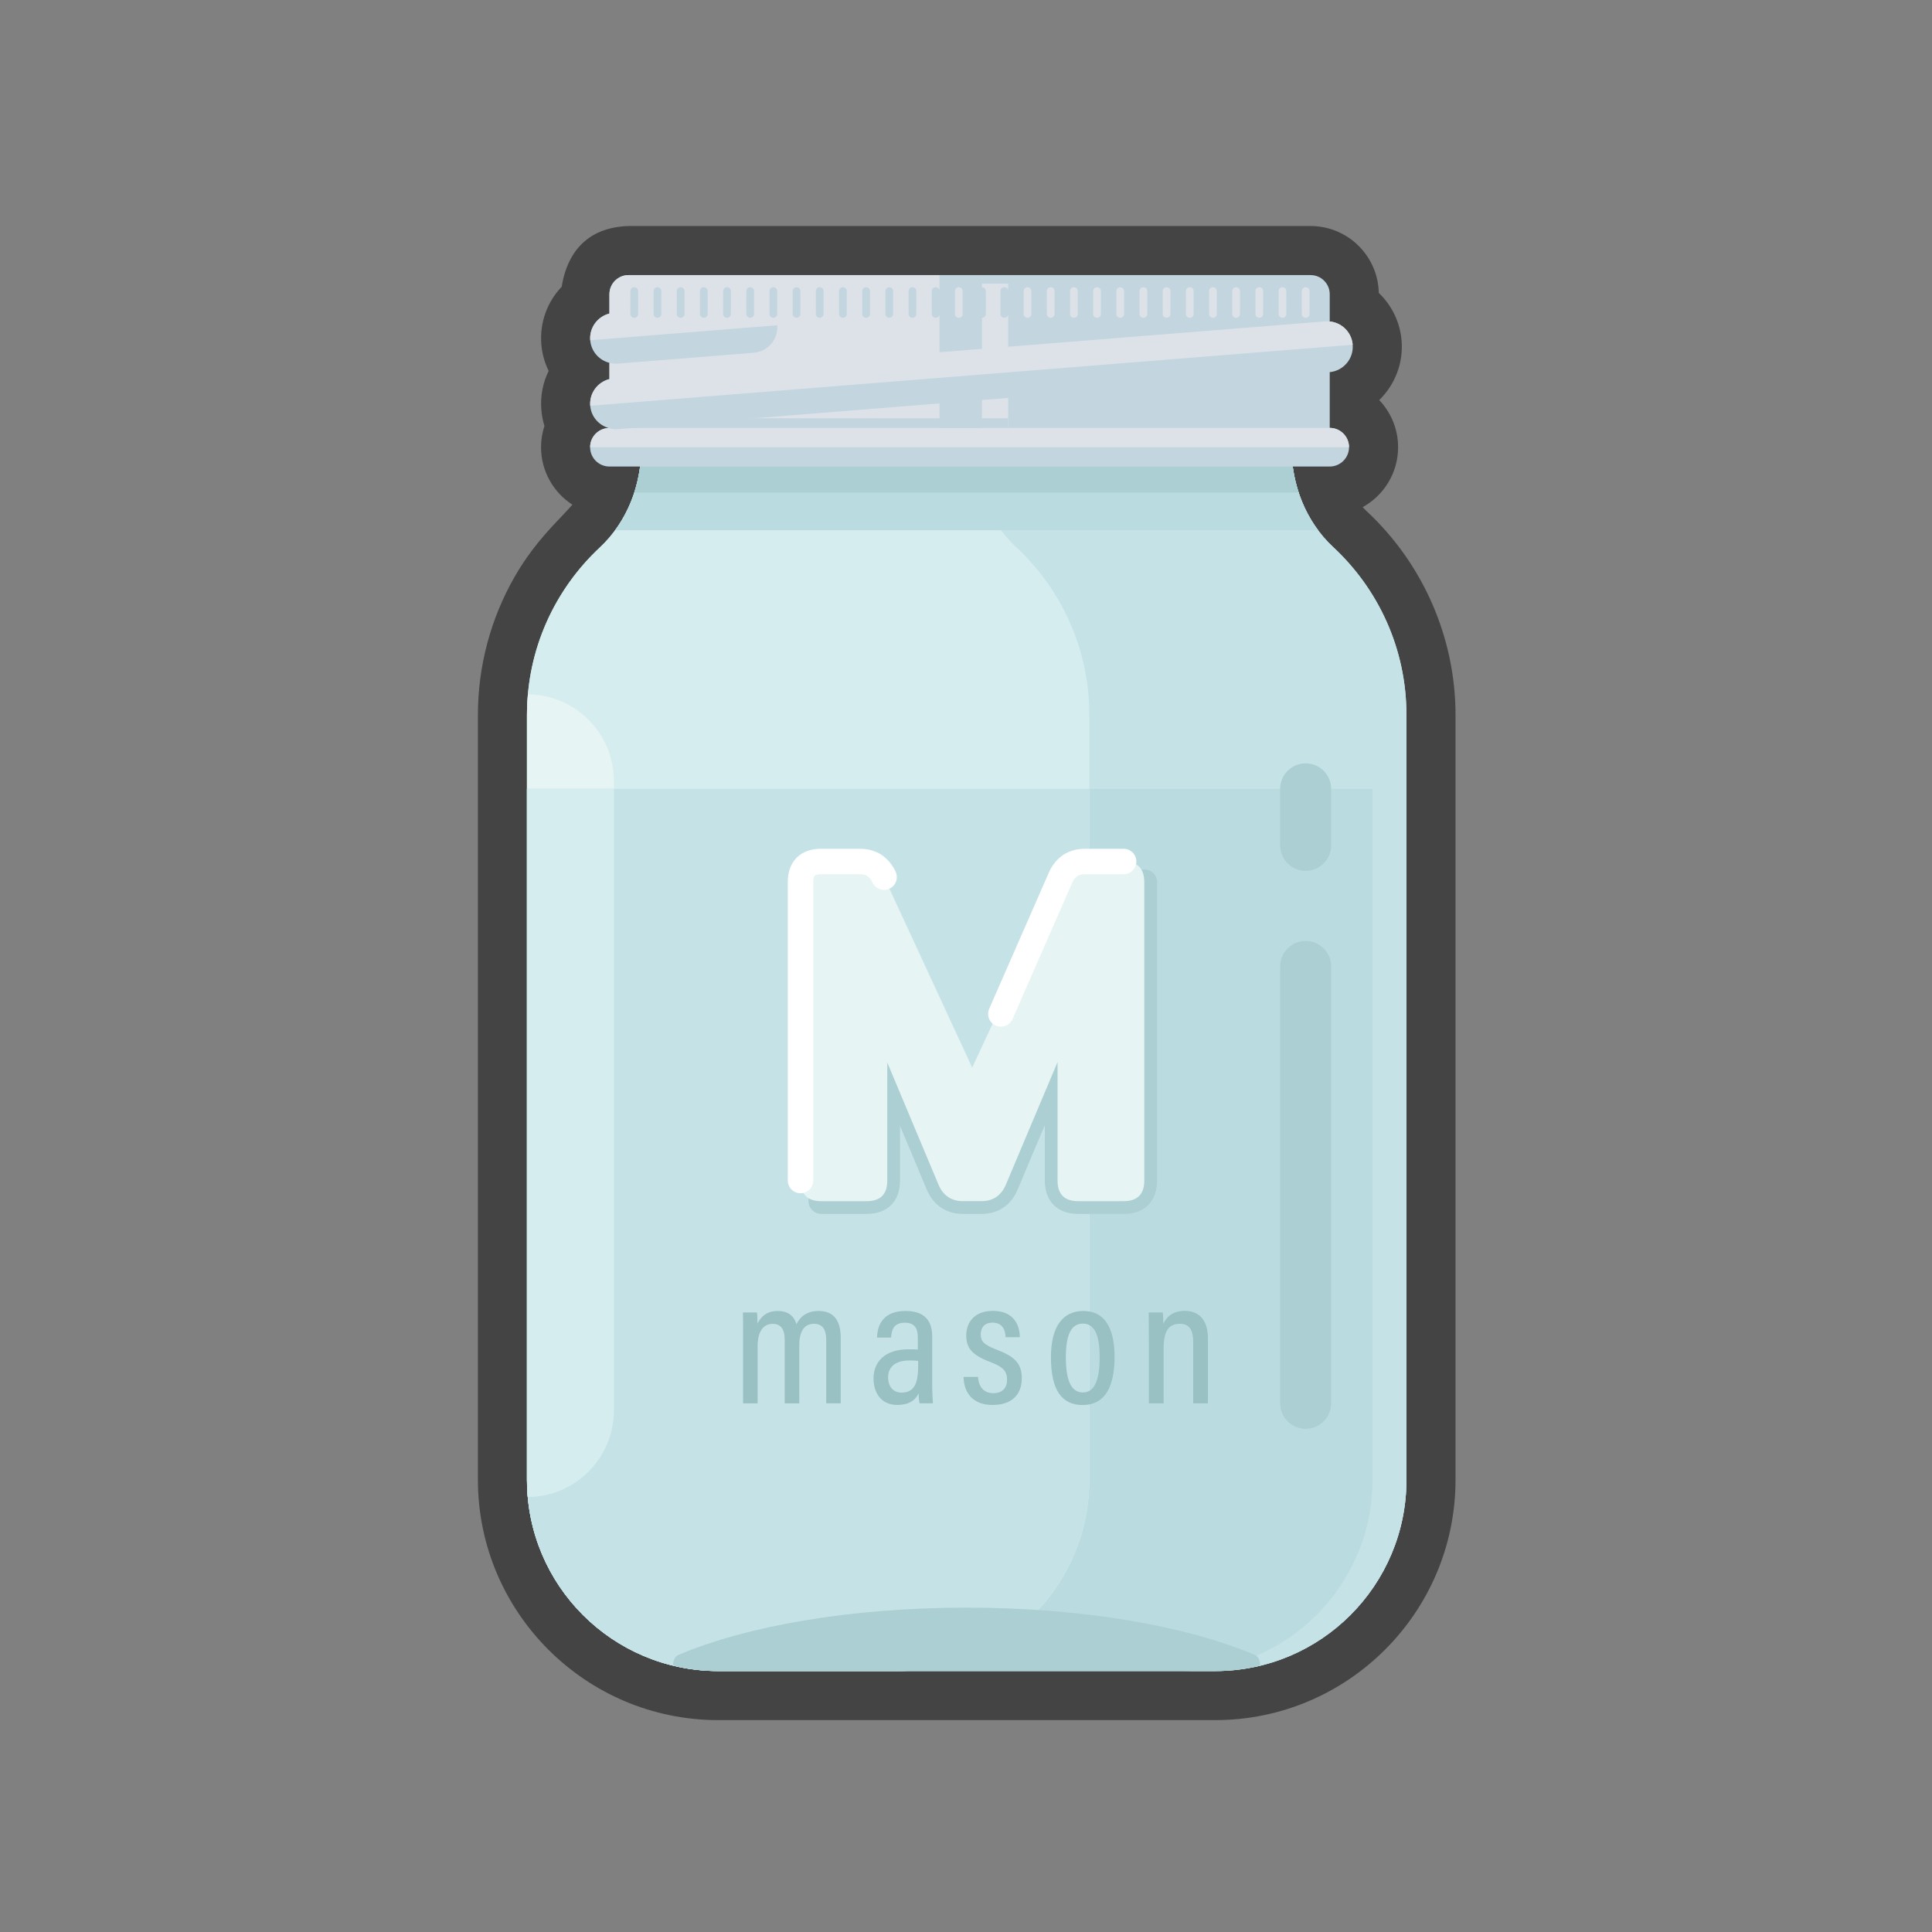 <?xml version="1.0" encoding="utf-8"?>
<!-- Generator: Adobe Illustrator 24.2.0, SVG Export Plug-In . SVG Version: 6.00 Build 0)  -->
<svg version="1.1" id="Layer_1" xmlns="http://www.w3.org/2000/svg" xmlns:xlink="http://www.w3.org/1999/xlink" x="0px" y="0px"
	 width="256px" height="256px" viewBox="0 0 256 256" enable-background="new 0 0 256 256" xml:space="preserve">
<rect x="0" y="0" width="256" height="256" fill="#808080" stroke="none"/>
<g>
	<path fill="#444444" d="M161.021,227.924H95.167c-17.557,0-31.842-14.283-31.842-31.842V94.729c0-6.413,1.676-12.732,4.847-18.269
		c2.098-3.664,4.331-6.022,6.127-7.914c0.587-0.621,1.099-1.159,1.544-1.674c-2.497-1.616-4.152-4.425-4.152-7.614
		c0-0.981,0.158-1.928,0.45-2.817c-0.212-0.691-0.354-1.412-0.412-2.156c-0.146-1.828,0.212-3.59,0.971-5.135
		c-0.533-1.087-0.871-2.284-0.971-3.542c-0.232-2.905,0.809-5.64,2.699-7.616c0.491-3.131,2.22-7.396,7.942-7.982
		c0.206-0.03,0.555-0.06,0.917-0.06h90.372c4.923,0,8.942,3.958,9.036,8.861c1.704,1.626,2.823,3.856,3.025,6.353
		c0.242,3.023-0.933,5.862-2.965,7.85c1.548,1.626,2.501,3.826,2.501,6.245c0,3.418-1.9,6.399-4.699,7.942
		c0.17,0.184,0.346,0.362,0.529,0.533l0,0c7.484,6.957,11.779,16.798,11.779,26.999v101.352
		C192.865,213.641,178.579,227.924,161.021,227.924z"/>
</g>
<g>
	<path fill="#C5E3E7" d="M176.656,72.493c-3.644-3.388-5.532-8.263-5.532-13.238l-86.15,0.084c0,4.959-1.876,9.822-5.5,13.208
		c-5.932,5.542-9.648,13.422-9.648,22.182v101.354c0,13.995,11.344,25.339,25.339,25.339h65.856
		c13.995,0,25.339-11.344,25.339-25.339V94.729C186.359,85.941,182.623,78.039,176.656,72.493z"/>
	<path fill="#BADCE0" d="M69.827,104.525v91.557c0,13.995,11.344,25.339,25.339,25.339h65.856c13.995,0,25.339-11.344,25.339-25.339
		v-91.557H69.827z"/>
	<path fill="#C5E3E7" d="M176.656,72.493c-3.644-3.388-5.532-8.263-5.532-13.238l-4.478,0.004c0.001,4.974,1.889,9.847,5.532,13.234
		c5.966,5.546,9.702,13.448,9.704,22.236v101.354c0,13.995-11.344,25.339-25.339,25.339h4.478c13.995,0,25.339-11.344,25.339-25.339
		V94.729C186.359,85.941,182.623,78.039,176.656,72.493z"/>
	<path fill="#D6EDF0" d="M144.34,196.082V94.729c0-8.787-3.738-16.692-9.702-22.236c-3.634-3.378-5.52-8.237-5.53-13.198
		l-44.133,0.042c0,4.959-1.876,9.822-5.5,13.208c-5.932,5.542-9.648,13.422-9.648,22.182v101.356
		c0,13.995,11.344,25.339,25.339,25.339h23.835C132.996,221.421,144.34,210.077,144.34,196.082z"/>
	<path fill="#E6F4F3" d="M81.345,186.865v-83.366c0-6.314-5.089-11.437-11.388-11.498c-0.08,0.899-0.13,1.806-0.13,2.726v101.356
		c0,0.769,0.04,1.529,0.107,2.28C76.244,198.314,81.345,193.186,81.345,186.865z"/>
	<path fill="#C5E3E7" d="M69.827,104.525v91.557c0,13.995,11.344,25.339,25.339,25.339h23.835c13.995,0,25.339-11.344,25.339-25.339
		v-91.557H69.827z"/>
	<g>
		<path fill="#ACCFD3" d="M114.832,160.85h-6.02c-0.933,0-1.689-0.756-1.689-1.689c0-0.933,0.756-1.689,1.689-1.689h6.02
			c0.891,0,1.048-0.157,1.048-1.048v-15.631c0-0.933,0.756-1.689,1.689-1.689c0.933,0,1.689,0.756,1.689,1.689v15.631
			C119.259,159.196,117.604,160.85,114.832,160.85z"/>
	</g>
	<g>
		<path fill="#ACCFD3" d="M130.039,160.851h-2.433c-2.194,0-3.889-1.116-4.772-3.143l-6.82-16.261
			c-0.361-0.86,0.044-1.85,0.904-2.211c0.859-0.36,1.85,0.043,2.211,0.904l6.811,16.239c0.335,0.77,0.821,1.092,1.666,1.092h2.433
			c0.845,0,1.329-0.322,1.671-1.111l6.867-16.283c0.312-0.74,1.103-1.159,1.891-0.999c0.788,0.159,1.354,0.852,1.354,1.656v15.691
			c0,0.933-0.756,1.689-1.689,1.689c-0.933,0-1.689-0.756-1.689-1.689v-7.338l-3.628,8.603
			C133.929,159.734,132.235,160.851,130.039,160.851z"/>
	</g>
	<g>
		<path fill="#ACCFD3" d="M148.891,160.851h-6.021c-2.771,0-4.426-1.655-4.426-4.426c0-0.933,0.756-1.689,1.689-1.689
			c0.933,0,1.689,0.756,1.689,1.689c0,0.891,0.157,1.048,1.048,1.048h6.021c0.891,0,1.048-0.157,1.048-1.048v-39.532
			c0-0.933,0.756-1.689,1.689-1.689c0.933,0,1.689,0.756,1.689,1.689v39.532C153.317,159.196,151.662,160.851,148.891,160.851z"/>
	</g>
	<path fill="#BADCE0" d="M174.66,70.256c-2.332-3.135-3.534-7.035-3.534-11l-86.15,0.084c0,3.93-1.181,7.796-3.474,10.918h93.157
		V70.256z"/>
	<path fill="#ACCFD3" d="M172.083,65.259c-0.633-1.92-0.959-3.952-0.959-6.002l-86.15,0.084c0,2.02-0.316,4.024-0.931,5.92h88.04
		V65.259z"/>
	<g>
		<path fill="#E6F4F3" d="M106.075,116.892c0-1.824,0.911-2.737,2.737-2.737h5.109c1.52,0,2.555,0.671,3.223,2.068l11.676,25.239
			l11.738-25.239c0.669-1.397,1.702-2.068,3.221-2.068h5.109c1.824,0,2.737,0.913,2.737,2.737v39.532
			c0,1.824-0.913,2.737-2.737,2.737h-6.02c-1.826,0-2.737-0.913-2.737-2.737v-15.691l-6.873,16.299
			c-0.607,1.397-1.702,2.128-3.221,2.128h-2.433c-1.522,0-2.615-0.731-3.223-2.128l-6.811-16.239v15.631
			c0,1.824-0.911,2.737-2.737,2.737h-6.02c-1.824,0-2.737-0.913-2.737-2.737v-39.532H106.075z"/>
	</g>
	<path fill="#ACCFD3" d="M166.267,219.283c-8.992-3.818-22.742-6.265-38.187-6.265s-29.193,2.447-38.187,6.265
		c-0.515,0.219-0.72,0.803-0.699,1.401c1.918,0.464,3.91,0.737,5.97,0.737h65.856c2.051,0,4.035-0.27,5.946-0.73
		C166.99,220.09,166.785,219.503,166.267,219.283z"/>
	<g>
		<path fill="#ACCFD3" d="M173.006,115.393c-1.866,0-3.379-1.513-3.379-3.379v-7.489c0-1.866,1.513-3.379,3.379-3.379
			c1.866,0,3.379,1.513,3.379,3.379v7.489C176.384,113.881,174.871,115.393,173.006,115.393z"/>
	</g>
	<path fill="none" stroke="#FFFFFF" stroke-width="3.378" stroke-linecap="round" stroke-miterlimit="10" d="M106.075,156.424
		v-39.532c0-1.824,0.911-2.737,2.737-2.737h5.109c1.52,0,2.555,0.671,3.223,2.068"/>
	<path fill="none" stroke="#FFFFFF" stroke-width="3.378" stroke-linecap="round" stroke-miterlimit="10" d="M132.619,134.349
		l7.938-18.123c0.669-1.397,1.702-2.068,3.221-2.068h5.109"/>
	<g>
		<g>
			<path fill="#C3D5DF" d="M176.196,56.698V49.31c1.831-0.179,3.188-1.787,3.041-3.628c-0.134-1.656-1.442-2.93-3.041-3.085v-3.612
				c0-1.399-1.135-2.535-2.535-2.535H83.287c-1.399,0-2.535,1.135-2.535,2.535v2.562c-1.571,0.396-2.675,1.868-2.543,3.536
				c0.117,1.48,1.178,2.65,2.543,2.995v2.152c-1.571,0.396-2.675,1.868-2.543,3.536c0.114,1.433,1.119,2.559,2.421,2.943
				c-1.356,0.065-2.437,1.175-2.437,2.547c0,1.413,1.145,2.559,2.559,2.559h95.442c1.413,0,2.559-1.145,2.559-2.559
				C178.753,57.844,177.608,56.699,176.196,56.698z"/>
		</g>
	</g>
</g>
<g>
	<path fill="#ACCFD3" d="M173.006,189.326c-1.866,0-3.379-1.513-3.379-3.379v-57.886c0-1.866,1.513-3.379,3.379-3.379
		c1.866,0,3.379,1.513,3.379,3.379v57.886C176.384,187.813,174.871,189.326,173.006,189.326z"/>
</g>
<g>
	<path fill="#99C0C2" d="M98.463,177.521c0-2.186,0-3.053-0.024-3.612h1.862c0.046,0.328,0.068,0.957,0.068,1.48
		c0.491-1.025,1.349-1.68,2.683-1.68c1.271,0,2.118,0.551,2.483,1.76c0.442-0.943,1.345-1.76,2.923-1.76
		c1.54,0,2.939,0.755,2.939,3.52v8.719h-1.918v-8.401c0-1.167-0.346-2.14-1.62-2.14c-1.452,0-1.95,1.259-1.95,2.853v7.688h-1.928
		v-8.353c0-1.416-0.47-2.178-1.594-2.178c-1.373,0-2,1.203-2,2.993v7.538h-1.928v-8.427H98.463z"/>
	<path fill="#99C0C2" d="M123.522,183.725c0,0.723,0.06,1.812,0.094,2.222h-1.772c-0.06-0.262-0.118-0.885-0.118-1.319
		c-0.446,0.939-1.331,1.534-2.821,1.534c-2.312,0-3.157-1.814-3.157-3.498c0-2.254,1.53-3.874,4.665-3.874
		c0.533,0,0.867,0,1.203,0.036v-1.548c0-0.895-0.16-2.012-1.71-2.012c-1.648,0-1.764,1.165-1.834,1.97h-1.862
		c0.048-1.73,0.873-3.526,3.764-3.526c2.387,0,3.546,1.141,3.546,3.378v6.637H123.522z M121.662,180.328
		c-0.296-0.048-0.611-0.06-1.135-0.06c-2.032,0-2.849,0.969-2.849,2.24c0,1.037,0.539,2.02,1.778,2.02
		c1.694,0,2.206-1.207,2.206-3.6V180.328z"/>
	<path fill="#99C0C2" d="M129.592,182.446c0.064,1.197,0.691,2.158,2.02,2.158c1.239,0,1.834-0.735,1.834-1.778
		c0-1.167-0.591-1.72-2.136-2.316c-2.555-0.973-3.277-1.884-3.277-3.578c0-1.614,0.999-3.233,3.538-3.233
		c2.779,0,3.548,1.894,3.56,3.49h-1.888c-0.026-0.545-0.14-1.932-1.73-1.932c-1.063,0-1.558,0.659-1.558,1.556
		c0,0.927,0.424,1.373,2.048,1.998c2.367,0.905,3.388,1.78,3.388,3.82c0,2.228-1.395,3.532-3.87,3.532
		c-2.563,0-3.796-1.54-3.848-3.716C127.672,182.446,129.592,182.446,129.592,182.446z"/>
	<path fill="#99C0C2" d="M147.685,179.795c0,4.261-1.46,6.377-4.224,6.377c-2.811,0-4.206-2.034-4.206-6.331
		c0-4.194,1.662-6.131,4.295-6.131C146.232,173.709,147.685,175.757,147.685,179.795z M141.231,179.843
		c0,3.141,0.741,4.665,2.262,4.665c1.504,0,2.218-1.54,2.218-4.669c0-2.999-0.701-4.455-2.23-4.455
		C142.017,175.382,141.231,176.714,141.231,179.843z"/>
	<path fill="#99C0C2" d="M152.23,177.637c0-2.467-0.014-3.155-0.024-3.728h1.872c0.034,0.294,0.07,0.777,0.07,1.516
		c0.394-0.885,1.203-1.726,2.815-1.726c1.786,0,3.093,1.041,3.093,3.67v8.581h-1.952v-8.181c0-1.418-0.434-2.361-1.754-2.361
		c-1.514,0-2.166,0.975-2.166,3.32v7.222h-1.952v-8.313H152.23z"/>
</g>
<path fill="#DCE2E8" d="M175.599,42.585l-42.011,3.361v-4.348c0,0.282-0.228,0.513-0.513,0.513c-0.282,0-0.513-0.228-0.513-0.513
	v-3.027c0-0.282,0.228-0.513,0.513-0.513c0.282,0,0.513,0.228,0.513,0.513V37.58h-3.472v0.479c0.284,0,0.513,0.228,0.513,0.513
	v3.027c0,0.282-0.228,0.513-0.513,0.513v4.113l-5.63,0.45v-5.076c0,0.282-0.23,0.513-0.513,0.513c-0.282,0-0.513-0.228-0.513-0.513
	v-3.027c0-0.282,0.228-0.513,0.513-0.513s0.513,0.228,0.513,0.513v-2.118H83.285V36.45c-1.399,0-2.533,1.135-2.533,2.535v2.562
	c-1.57,0.396-2.674,1.867-2.543,3.534l24.778-1.982c0.148,1.86-1.239,3.49-3.101,3.638l-18.041,1.444
	c-0.09,0.006-0.182,0.01-0.272,0.01c-0.289,0-0.567-0.049-0.836-0.119c0.006,0.001,0.01,0.005,0.016,0.007v2.152
	c-1.571,0.396-2.675,1.868-2.543,3.536l101.028-8.083c0-0.001,0-0.001,0-0.002C179.087,43.824,177.459,42.437,175.599,42.585z
	 M84.556,41.598c0,0.282-0.228,0.513-0.513,0.513c-0.282,0-0.513-0.228-0.513-0.513v-3.027c0-0.282,0.228-0.513,0.513-0.513
	c0.282,0,0.513,0.228,0.513,0.513V41.598z M87.628,41.598c0,0.282-0.228,0.513-0.513,0.513c-0.282,0-0.513-0.228-0.513-0.513v-3.027
	c0-0.282,0.228-0.513,0.513-0.513c0.282,0,0.513,0.228,0.513,0.513V41.598z M90.701,41.598c-0.002,0.282-0.23,0.513-0.513,0.513
	c-0.282,0-0.513-0.228-0.513-0.513v-3.027c0-0.282,0.228-0.513,0.513-0.513c0.282,0,0.513,0.228,0.513,0.513V41.598z M93.772,41.598
	c-0.002,0.282-0.23,0.513-0.513,0.513c-0.282,0-0.513-0.228-0.513-0.513v-3.027c0-0.282,0.228-0.513,0.513-0.513
	c0.282,0,0.513,0.228,0.513,0.513V41.598z M96.843,41.598c-0.002,0.282-0.23,0.513-0.513,0.513s-0.513-0.228-0.513-0.513v-3.027
	c0-0.282,0.228-0.513,0.513-0.513c0.282,0,0.513,0.228,0.513,0.513V41.598z M99.915,41.598c0,0.282-0.23,0.513-0.513,0.513
	c-0.282,0-0.513-0.228-0.513-0.513v-3.027c0-0.282,0.228-0.513,0.513-0.513c0.282,0,0.513,0.228,0.513,0.513V41.598z
	 M102.986,41.598c0,0.282-0.23,0.513-0.513,0.513c-0.282,0-0.513-0.228-0.513-0.513v-3.027c0-0.282,0.228-0.513,0.513-0.513
	c0.282,0,0.513,0.228,0.513,0.513V41.598z M106.057,41.598c0,0.282-0.228,0.513-0.513,0.513c-0.282,0-0.513-0.228-0.513-0.513
	v-3.027c0-0.282,0.228-0.513,0.513-0.513c0.282,0,0.513,0.228,0.513,0.513V41.598z M109.128,41.598c0,0.282-0.228,0.513-0.513,0.513
	c-0.282,0-0.513-0.228-0.513-0.513v-3.027c0-0.282,0.228-0.513,0.513-0.513c0.282,0,0.513,0.228,0.513,0.513V41.598z M112.2,41.598
	c0,0.282-0.228,0.513-0.513,0.513c-0.282,0-0.513-0.228-0.513-0.513v-3.027c0-0.282,0.228-0.513,0.513-0.513
	c0.284,0,0.513,0.228,0.513,0.513V41.598z M115.273,41.598c-0.002,0.282-0.23,0.513-0.513,0.513c-0.282,0-0.513-0.228-0.513-0.513
	v-3.027c0-0.282,0.228-0.513,0.513-0.513c0.282,0,0.513,0.228,0.513,0.513V41.598z M118.344,41.598
	c-0.002,0.282-0.23,0.513-0.513,0.513c-0.282,0-0.513-0.228-0.513-0.513v-3.027c0-0.282,0.228-0.513,0.513-0.513
	c0.284,0,0.513,0.228,0.513,0.513V41.598z M121.416,41.598c0,0.282-0.23,0.513-0.513,0.513c-0.282,0-0.513-0.228-0.513-0.513v-3.027
	c0-0.282,0.228-0.513,0.513-0.513c0.282,0,0.513,0.228,0.513,0.513V41.598z"/>
<path fill="#DCE2E8" d="M127.045,42.111c0.282,0,0.513-0.23,0.513-0.513v-3.027c0-0.284-0.23-0.513-0.513-0.513
	c-0.284,0-0.513,0.23-0.513,0.513v3.027C126.533,41.882,126.763,42.111,127.045,42.111z"/>
<path fill="#DCE2E8" d="M136.147,42.111c0.284,0,0.513-0.23,0.513-0.513v-3.027c0-0.284-0.23-0.513-0.513-0.513
	c-0.284,0-0.513,0.23-0.513,0.513v3.027C135.635,41.882,135.865,42.111,136.147,42.111z"/>
<path fill="#DCE2E8" d="M139.22,42.111c0.282,0,0.511-0.23,0.513-0.513v-3.027c0-0.284-0.228-0.513-0.513-0.513
	c-0.284,0-0.513,0.23-0.513,0.513v3.027C138.708,41.882,138.938,42.111,139.22,42.111z"/>
<path fill="#DCE2E8" d="M142.292,42.111c0.282,0,0.511-0.23,0.513-0.513v-3.027c0-0.284-0.228-0.513-0.513-0.513
	c-0.284,0-0.513,0.23-0.513,0.513v3.027C141.779,41.882,142.009,42.111,142.292,42.111z"/>
<path fill="#DCE2E8" d="M145.363,42.111c0.282,0,0.511-0.23,0.513-0.513v-3.027c0-0.284-0.23-0.513-0.513-0.513
	c-0.284,0-0.513,0.23-0.513,0.513v3.027C144.85,41.882,145.081,42.111,145.363,42.111z"/>
<path fill="#DCE2E8" d="M148.434,42.111c0.282,0,0.513-0.23,0.513-0.513v-3.027c0-0.284-0.23-0.513-0.513-0.513
	c-0.284,0-0.513,0.23-0.513,0.513v3.027C147.922,41.882,148.152,42.111,148.434,42.111z"/>
<path fill="#DCE2E8" d="M151.506,42.111c0.282,0,0.513-0.23,0.513-0.513v-3.027c0-0.284-0.228-0.513-0.513-0.513
	c-0.284,0-0.513,0.23-0.513,0.513v3.027C150.993,41.882,151.223,42.111,151.506,42.111z"/>
<path fill="#DCE2E8" d="M154.577,42.111c0.284,0,0.513-0.23,0.513-0.513v-3.027c0-0.284-0.228-0.513-0.513-0.513
	s-0.513,0.23-0.513,0.513v3.027C154.064,41.882,154.295,42.111,154.577,42.111z"/>
<path fill="#DCE2E8" d="M157.648,42.111c0.284,0,0.513-0.23,0.513-0.513v-3.027c0-0.284-0.23-0.513-0.513-0.513
	c-0.284,0-0.512,0.23-0.512,0.513v3.027C157.136,41.882,157.366,42.111,157.648,42.111z"/>
<path fill="#DCE2E8" d="M160.719,42.111c0.284,0,0.513-0.23,0.513-0.513v-3.027c0-0.284-0.23-0.513-0.513-0.513
	c-0.284,0-0.513,0.23-0.513,0.513v3.027C160.207,41.882,160.437,42.111,160.719,42.111z"/>
<path fill="#DCE2E8" d="M163.793,42.111c0.282,0,0.511-0.23,0.513-0.513v-3.027c0-0.284-0.228-0.513-0.513-0.513
	c-0.284,0-0.513,0.23-0.513,0.513v3.027C163.28,41.882,163.51,42.111,163.793,42.111z"/>
<path fill="#DCE2E8" d="M166.864,42.111c0.282,0,0.511-0.23,0.513-0.513v-3.027c0-0.284-0.228-0.513-0.513-0.513
	c-0.284,0-0.513,0.23-0.513,0.513v3.027C166.351,41.882,166.582,42.111,166.864,42.111z"/>
<path fill="#DCE2E8" d="M169.935,42.111c0.282,0,0.513-0.23,0.513-0.513v-3.027c0-0.284-0.23-0.513-0.513-0.513
	c-0.284,0-0.513,0.23-0.513,0.513v3.027C169.423,41.882,169.653,42.111,169.935,42.111z"/>
<path fill="#DCE2E8" d="M173.006,42.111c0.282,0,0.513-0.23,0.513-0.513v-3.027c0-0.284-0.23-0.513-0.513-0.513
	c-0.284,0-0.513,0.23-0.513,0.513v3.027C172.494,41.882,172.724,42.111,173.006,42.111z"/>
<path fill="#DCE2E8" d="M176.194,56.698h-42.605v-3.972l-3.472,0.278v3.694h-5.63v-3.243l-42.641,3.412
	c-0.09,0.006-0.182,0.01-0.272,0.01c-0.343,0-0.67-0.065-0.984-0.162c0,0,0,0,0,0c-1.336,0.085-2.396,1.185-2.396,2.542h100.559
	C178.753,57.843,177.607,56.698,176.194,56.698z"/>
<path fill="#D6EDF0" d="M69.827,104.525v91.557c0,0.769,0.04,1.529,0.107,2.28c6.31-0.048,11.411-5.177,11.411-11.498v-82.339
	H69.827z"/>
<rect x="81.345" y="55.422" fill="#C3D5DF" width="52.244" height="1.276"/>
</svg>
